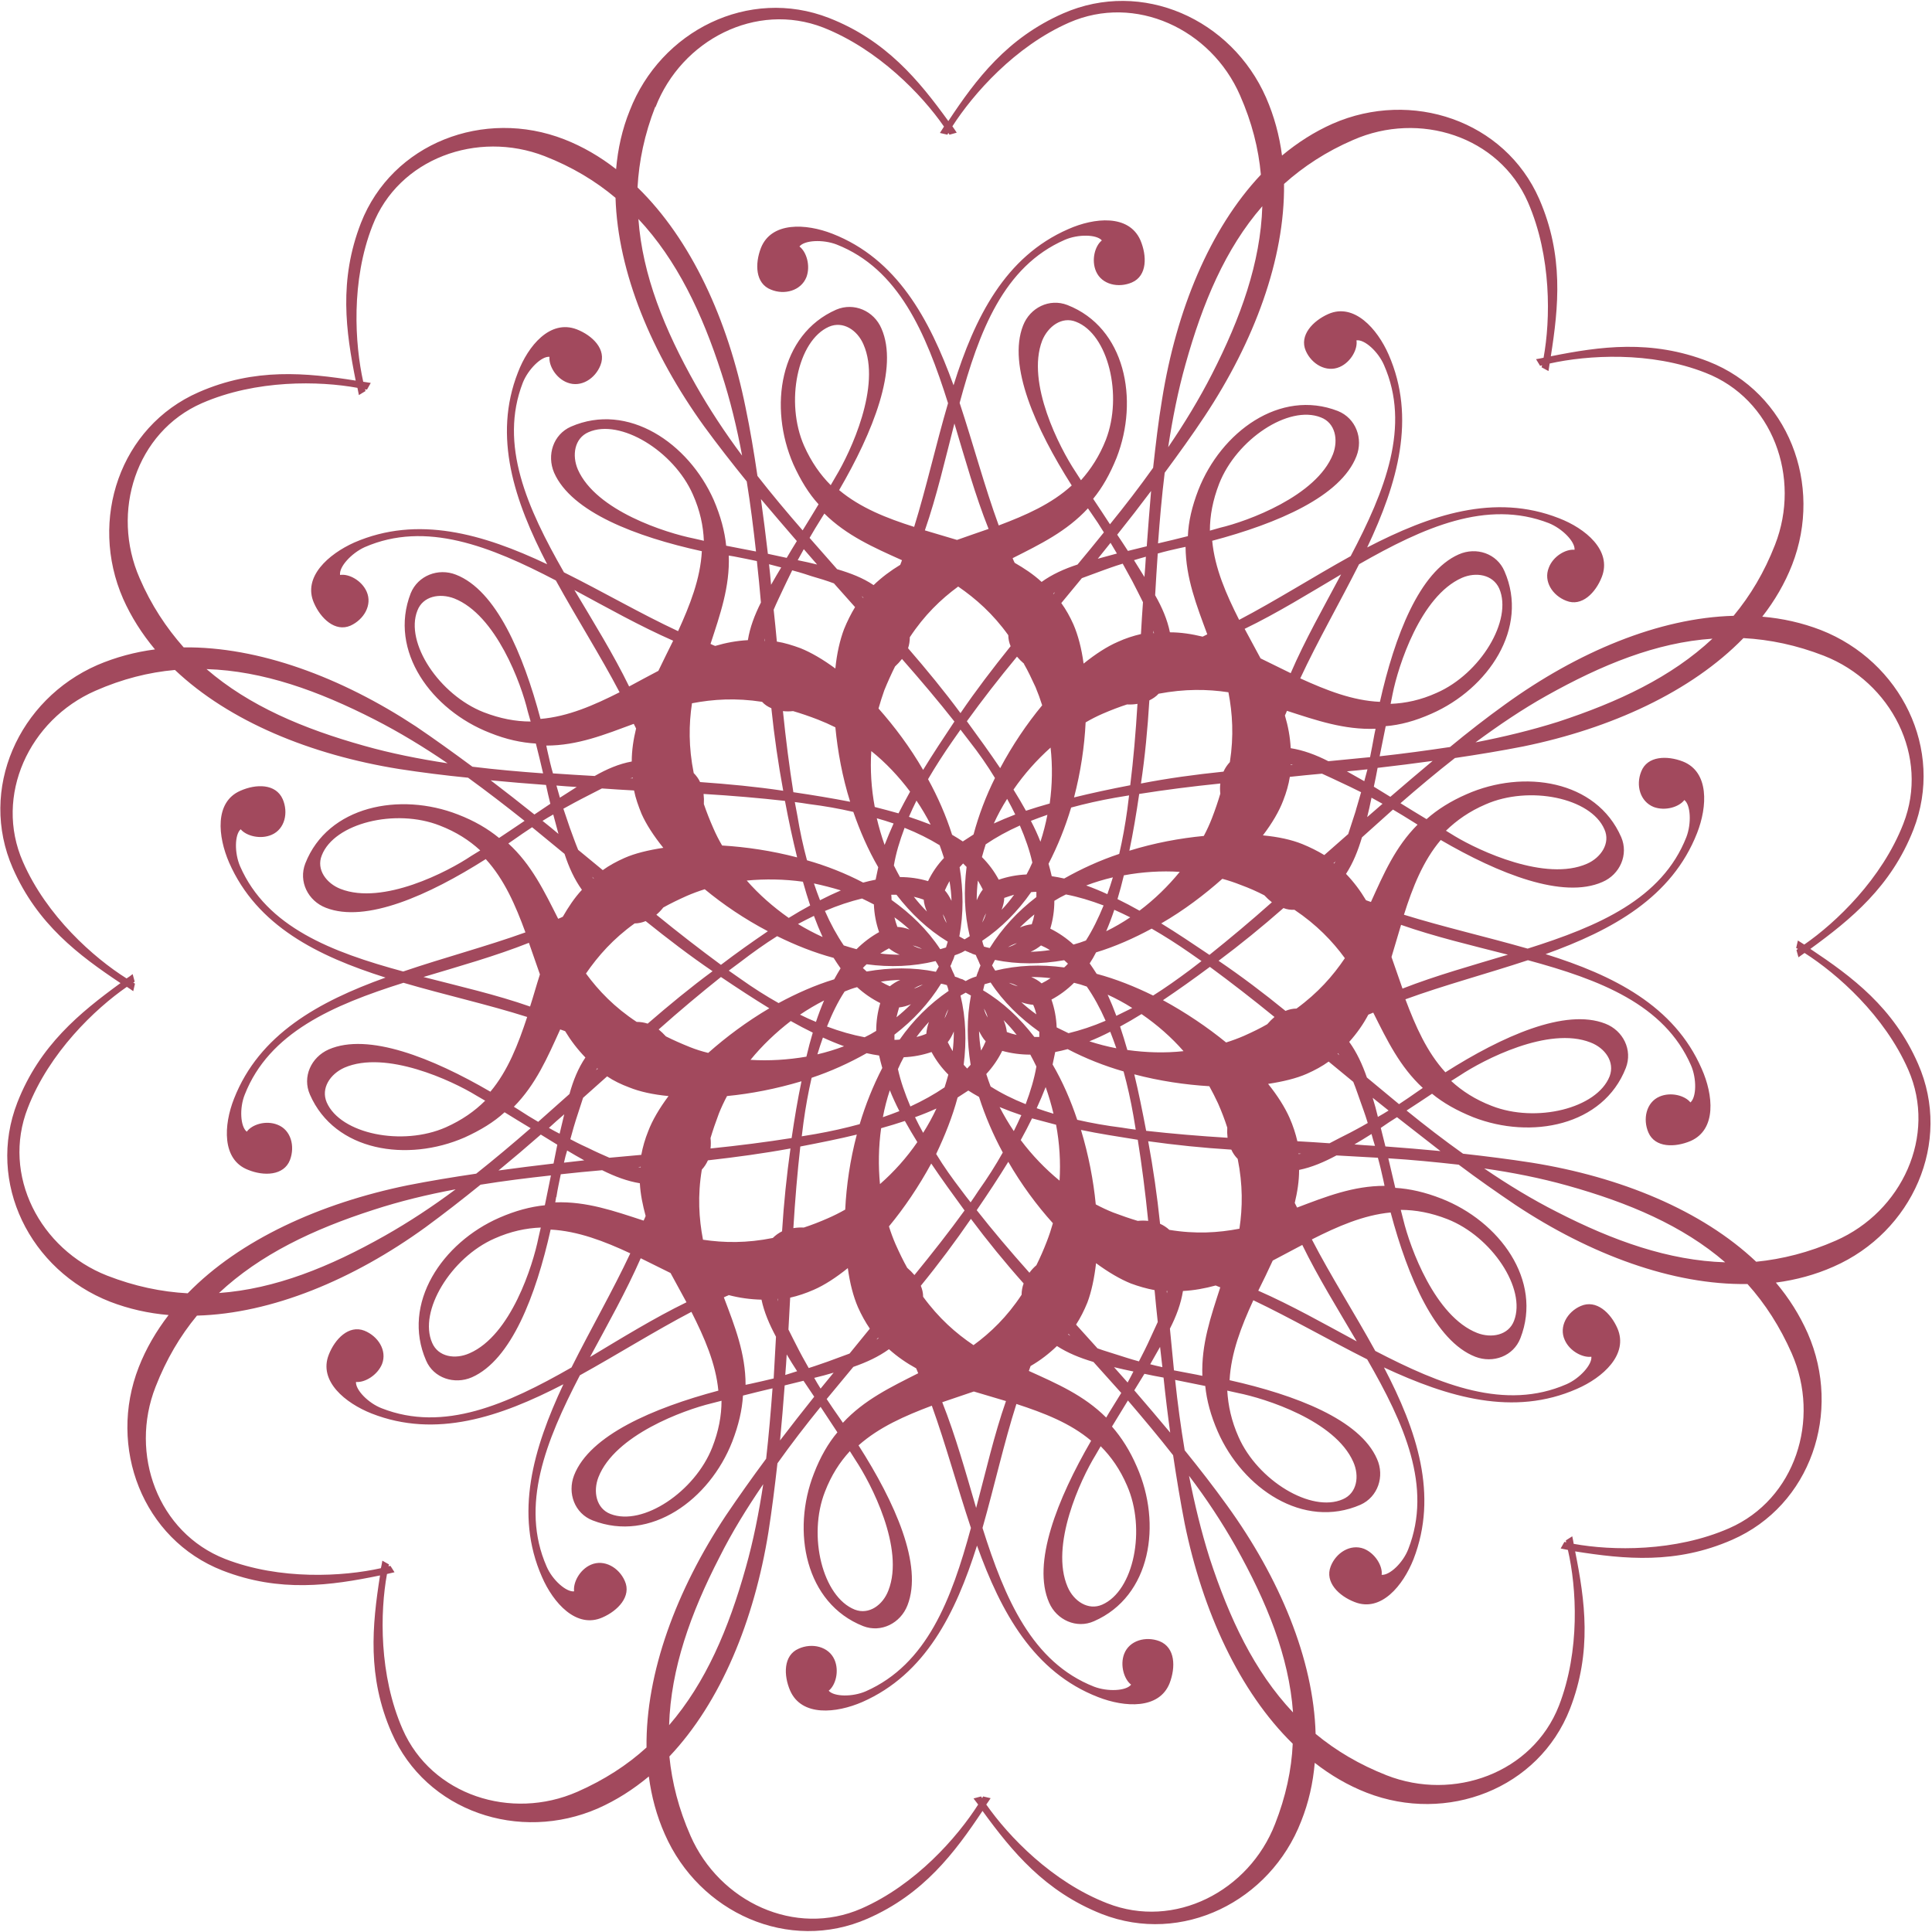 <svg version="1.2" xmlns="http://www.w3.org/2000/svg" viewBox="0 0 667 667" width="667" height="667"><style>.a{fill:#a2495d}</style><path fill-rule="evenodd" class="a" d="m662.2 367.3c-8.5-19.5-22.8-30.1-37.2-39.7 14-10.2 27.9-21.5 35.6-41.2 10.8-27.7-4.4-58.1-32-68.9-6.5-2.5-13.2-4-20.2-4.6 4.3-5.5 7.8-11.5 10.3-17.9 10.8-27.7-1.3-59.4-28.9-70.2-19.8-7.7-37.4-5.2-54.4-1.8 2.7-17.1 4.5-34.8-4-54.3-11.9-27.1-44.1-37.9-71.3-26-6.3 2.8-12.1 6.5-17.5 11-0.9-6.9-2.7-13.6-5.5-20-11.9-27.1-42.8-41-70-29.1-19.4 8.5-30.1 22.7-39.7 37.2-10.2-14.1-21.5-27.9-41.2-35.6-27.7-10.8-58.1 4.4-68.8 32-2.6 6.4-4.1 13.2-4.7 20.2-5.5-4.3-11.5-7.8-17.9-10.3-27.7-10.8-59.4 1.3-70.2 28.9-7.7 19.8-5.2 37.4-1.8 54.4-17.1-2.7-34.8-4.5-54.2 4-27.2 11.9-38 44.1-26.1 71.3 2.8 6.3 6.5 12.1 11 17.5-6.9 0.9-13.6 2.7-19.9 5.4-27.2 11.9-41.1 42.9-29.2 70.1 8.5 19.4 22.8 30.1 37.2 39.7-14 10.2-27.9 21.5-35.6 41.2-10.8 27.7 4.4 58 32 68.8 6.5 2.5 13.2 4 20.2 4.6-4.3 5.6-7.8 11.6-10.3 18-10.8 27.6 1.3 59.4 28.9 70.2 19.8 7.7 37.4 5.2 54.4 1.7-2.7 17.2-4.5 34.9 4 54.3 11.9 27.2 44.1 38 71.3 26.1 6.3-2.8 12.1-6.5 17.5-11 0.9 6.9 2.7 13.6 5.5 19.9 11.9 27.2 42.8 41.1 70 29.2 19.4-8.5 30.1-22.8 39.7-37.2 10.2 14 21.5 27.8 41.2 35.6 27.7 10.8 58.1-4.4 68.8-32 2.6-6.5 4.1-13.2 4.7-20.2 5.5 4.3 11.5 7.8 17.9 10.3 27.7 10.8 59.4-1.3 70.2-28.9 7.7-19.8 5.2-37.4 1.8-54.4 17.1 2.7 34.8 4.5 54.2-4 27.2-11.9 38-44.1 26.1-71.3-2.8-6.3-6.5-12.2-11-17.5 6.9-0.9 13.6-2.7 19.9-5.5 27.2-11.9 41.1-42.9 29.2-70zm-195-319c22.8-10 50.3-1.3 60.3 21.5 8.2 18.8 7.8 40.6 5.4 53.7q-1.3 0.3-2.6 0.5l1.4 2.3q0.4-0.1 0.7-0.2c-0.1 0.2-0.1 0.5-0.2 0.7l2.4 1.3q0.2-1.3 0.4-2.6c13-2.9 34.8-4.3 53.8 3.2 23.2 9 33.1 36.2 24 59.4-3.7 9.5-8.5 17.5-14.3 24.5-25.8 0.7-53.9 12.5-78.9 30.6-6.4 4.6-12.7 9.5-19 14.7-8 1.2-16.1 2.3-24.3 3.2 0.7-3.5 1.4-6.9 2.1-10.4 5-0.4 10.2-1.8 15.8-4.3 19.6-8.6 33.8-29.6 25.2-49.2-2.6-6.1-9.7-8.5-15.8-5.8-13.6 6-22.1 28.2-27.2 50.9-9.4-0.4-18.5-4-27.5-8.1 6-12.9 13.6-26.1 20.3-39.4 22.2-12.7 44.1-22.5 65.5-14.2 4.7 1.9 9.1 6.4 8.9 9.2-3-0.3-7.4 2.2-8.9 6.2-1.9 4.7 1.3 9.6 6 11.4 5.4 2.2 10.2-2.8 12.3-8.2 3.6-9.2-5.7-16.8-14.8-20.3-22.2-8.7-44.4-1.2-66.2 10.1 10.5-22.2 17-44.7 7.4-66.6-3.9-8.9-11.9-17.9-20.8-14-5.4 2.4-10.1 7.4-7.8 12.7 2 4.6 7.1 7.6 11.7 5.6 3.9-1.7 6.3-6.2 5.8-9.2 2.8-0.4 7.5 3.9 9.5 8.5 9.3 21.1 0.4 43.4-11.5 66-13 7.2-25.9 15.4-38.5 22-4.5-8.9-8.4-17.8-9.3-27.3 22.6-6 44.4-15.3 49.8-29.2 2.4-6.1-0.2-13.1-6.4-15.6-20-7.8-40.4 7.3-48.2 27.3-2.2 5.7-3.4 10.9-3.6 15.9q-5.1 1.3-10.3 2.5c0.6-8.2 1.3-16.3 2.3-24.4 4.8-6.5 9.5-13 13.8-19.5 17.1-25.8 27.7-54.3 27.4-80.2 6.7-6 14.6-11.2 23.9-15.2zm166.6 380c-9.3 4.1-18.5 6.4-27.5 7.3-18.8-17.8-46.9-29.3-77.5-34.2-7.7-1.2-15.6-2.2-23.7-3.1-6.6-4.7-13.1-9.7-19.5-14.9 3-1.9 5.9-3.9 8.8-5.8 3.9 3.2 8.5 5.8 14.2 8.1 20 7.8 44.9 3 52.7-17 2.4-6.2-0.9-12.9-7.1-15.3-13.8-5.4-35.5 4.3-55.2 16.8-6.4-7-10.3-15.9-13.8-25.2 13.4-4.9 28.1-8.8 42.3-13.5 24.7 6.7 47.1 15.2 56.3 36.3 2 4.6 1.9 11-0.2 12.8-1.9-2.4-6.8-3.7-10.7-2-4.6 2-5.8 7.8-3.8 12.4 2.3 5.3 9.2 5.2 14.6 2.9 9-4 7.8-15.9 3.8-24.9-9.5-21.8-30.5-32.3-53.9-39.6 23.1-8.3 43.6-19.6 52.3-41.8 3.6-9.2 4.2-21.1-4.9-24.7-5.4-2.1-12.3-2-14.4 3.5-1.9 4.7-0.4 10.3 4.3 12.2 4 1.5 8.8 0 10.6-2.4 2.2 1.7 2.5 8.1 0.7 12.8-8.4 21.4-30.4 30.8-54.8 38.5-14.3-4.1-29.2-7.5-42.7-11.7 3-9.5 6.6-18.6 12.7-25.8 20.1 11.7 42.2 20.5 55.8 14.5 6.1-2.6 9.1-9.5 6.5-15.5-8.6-19.7-33.7-23.5-53.4-14.8-5.5 2.4-10.1 5.3-13.8 8.6q-4.5-2.7-9-5.5c6.2-5.4 12.4-10.6 18.8-15.6 8.1-1.2 16-2.5 23.6-4 30.3-6.2 58-18.9 76-37.4 9.1 0.5 18.3 2.4 27.8 6.1 23.2 9.1 36.5 34.8 27.4 58-7.4 19-23.2 34.1-34.2 41.7q-1.1-0.7-2.2-1.4l-0.6 2.6q0.3 0.1 0.6 0.3-0.3 0.2-0.5 0.4l0.7 2.5q1-0.7 2.1-1.5c11.3 7.2 27.6 21.6 35.8 40.3 10 22.8-2.2 49-25 59zm-156.2-20.8l0.4 1.9c-10.8 0-20.2 3.7-30.2 7.5q-0.4-0.8-0.8-1.6c0.9-3.8 1.5-7.5 1.5-11.4 4.4-0.9 8.6-2.7 12.9-5q7.1 0.4 14.3 0.8c0.7 2.5 1.3 5.1 1.9 7.8zm-56.3 36.9c-3.3 10.2-6.6 19.7-6.2 30.6l-1.9-0.4c-2.7-0.5-5.4-1-7.9-1.5q-0.7-7.2-1.4-14.4c2.2-4.3 3.8-8.6 4.5-13 3.9-0.2 7.6-0.9 11.3-1.9q0.8 0.3 1.7 0.7zm-39.4 45c-7.7-7.7-17-11.7-26.7-16.1q0.3-0.8 0.6-1.7c3.3-1.9 6.3-4.2 9.1-6.9 3.7 2.4 7.9 4.1 12.6 5.5q4.8 5.3 9.6 10.7-2 3.3-4.2 6.8zm58.3 140.3c-9 23.2-34.7 36.5-57.9 27.4-19.1-7.4-34.1-23.1-41.8-34.1q0.8-1.1 1.5-2.2l-2.6-0.6q-0.2 0.3-0.3 0.6-0.2-0.3-0.4-0.6l-2.6 0.7q0.8 1.1 1.6 2.1c-7.2 11.3-21.6 27.7-40.3 35.9-22.9 10-49-2.3-59-25.1-4.1-9.3-6.4-18.4-7.3-27.4 17.8-18.8 29.3-47 34.2-77.5 1.2-7.7 2.2-15.7 3.1-23.7 4.7-6.6 9.7-13.1 14.9-19.5 1.9 2.9 3.9 5.9 5.8 8.8-3.2 3.8-5.9 8.5-8.1 14.2-7.8 19.9-3 44.8 17 52.7 6.2 2.4 12.9-1 15.3-7.2 5.4-13.8-4.3-35.5-16.9-55.2 7.1-6.3 16-10.2 25.3-13.7 4.8 13.3 8.8 28.1 13.5 42.2-6.7 24.7-15.2 47.1-36.3 56.4-4.6 2-11 1.9-12.8-0.2 2.4-1.9 3.7-6.8 2-10.7-2-4.6-7.8-5.9-12.4-3.8-5.3 2.3-5.2 9.2-2.9 14.5 4 9 15.9 7.8 24.9 3.9 21.8-9.6 32.2-30.6 39.6-54 8.3 23.1 19.6 43.7 41.8 52.3 9.2 3.6 21.1 4.3 24.7-4.8 2.1-5.5 2-12.3-3.5-14.5-4.7-1.8-10.4-0.3-12.2 4.4-1.5 3.9 0 8.8 2.4 10.6-1.7 2.2-8.1 2.5-12.8 0.7-21.4-8.4-30.8-30.4-38.5-54.8 4.1-14.4 7.4-29.3 11.7-42.8 9.5 3.1 18.6 6.6 25.8 12.7-11.7 20.2-20.5 42.3-14.5 55.9 2.6 6 9.5 9.1 15.5 6.4 19.7-8.6 23.5-33.6 14.8-53.3-2.4-5.6-5.3-10.1-8.6-13.9q2.7-4.4 5.5-9c5.3 6.2 10.6 12.5 15.6 18.9 1.2 8 2.5 15.9 4 23.6 6.2 30.3 18.9 58 37.3 76-0.4 9-2.4 18.3-6.1 27.7zm-92.9-146c-4.1 11.7-7 24.5-10.3 36.9-3.6-12.3-7.1-24.9-11.7-36.5 3.6-1.2 7.3-2.5 10.9-3.7q5.5 1.6 11.1 3.3zm-30.3-9.6c-9.5 4.8-18.7 9.2-26 17.1l-1.1-1.6q-2.4-3.4-4.5-6.6 4.6-5.6 9.2-11.1c4.6-1.6 8.7-3.5 12.3-6.1 2.9 2.6 6.1 4.8 9.4 6.6q0.4 0.9 0.7 1.7zm-21.7 29.9c5.4 8.1 17.1 30.6 11.4 45.1-1.9 5-6.7 8.5-11.6 6.6-11.1-4.4-16.3-25.4-10.3-40.7 2.2-5.7 5.1-10.2 8.6-14zm-96 114.6c-22.8 10-50.3 1.2-60.3-21.6-8.2-18.7-7.8-40.5-5.4-53.6q1.3-0.3 2.6-0.6l-1.4-2.2q-0.3 0.1-0.7 0.1c0.1-0.2 0.1-0.4 0.2-0.6l-2.3-1.3q-0.2 1.3-0.5 2.6c-13 2.9-34.8 4.2-53.8-3.2-23.2-9.1-33.1-36.2-24-59.4 3.7-9.5 8.5-17.6 14.3-24.6 25.8-0.7 53.9-12.4 78.9-30.5 6.4-4.7 12.7-9.6 19-14.7 8-1.3 16.1-2.3 24.3-3.2-0.7 3.4-1.4 6.9-2.1 10.3-5 0.5-10.2 1.9-15.7 4.3-19.7 8.6-33.9 29.6-25.3 49.3 2.6 6.1 9.8 8.4 15.8 5.8 13.6-6 22.1-28.2 27.2-51 9.4 0.5 18.5 4 27.5 8.2-6 12.8-13.6 26-20.3 39.4-22.2 12.7-44.1 22.5-65.5 14.1-4.7-1.8-9.1-6.4-8.9-9.1 3 0.3 7.4-2.3 9-6.2 1.8-4.7-1.4-9.6-6.1-11.5-5.4-2.1-10.2 2.9-12.3 8.3-3.6 9.1 5.7 16.7 14.8 20.3 22.2 8.7 44.4 1.2 66.2-10.1-10.4 22.2-17 44.7-7.4 66.5 3.9 9 11.9 18 20.9 14 5.3-2.3 10.1-7.3 7.7-12.6-2-4.6-7.1-7.6-11.7-5.6-3.9 1.7-6.2 6.2-5.8 9.2-2.7 0.3-7.5-3.9-9.5-8.6-9.2-21-0.3-43.3 11.5-66 13-7.2 25.9-15.3 38.5-21.9 4.5 8.9 8.4 17.8 9.3 27.2-22.5 6-44.4 15.4-49.8 29.2-2.4 6.2 0.2 13.2 6.4 15.6 20 7.8 40.4-7.2 48.2-27.2 2.2-5.7 3.4-10.9 3.7-15.9q5.1-1.3 10.2-2.5c-0.6 8.2-1.3 16.3-2.2 24.3-4.9 6.6-9.5 13.1-13.9 19.6-17.1 25.8-27.7 54.3-27.4 80.1-6.7 6.1-14.6 11.2-23.9 15.3zm-7.2-205.4c0.4-2.7 1-5.3 1.5-7.8q7.2-0.8 14.3-1.4c4.4 2.2 8.7 3.8 13 4.5 0.2 3.8 1 7.6 2 11.3q-0.3 0.8-0.7 1.6c-10.1-3.3-19.7-6.7-30.5-6.3l0.3-1.8zm-3.1-153.9l-0.4-1.9c10.8 0 20.2-3.8 30.2-7.5q0.4 0.8 0.8 1.6c-0.9 3.7-1.5 7.5-1.5 11.4-4.4 0.8-8.6 2.6-12.8 5q-7.2-0.4-14.4-0.9c-0.7-2.4-1.3-5-1.9-7.7zm56.3-37c3.3-10.1 6.7-19.7 6.3-30.5l1.8 0.3c2.8 0.5 5.4 1.1 7.9 1.6q0.8 7.2 1.4 14.3c-2.2 4.4-3.8 8.6-4.5 13-3.8 0.2-7.6 0.9-11.3 2q-0.8-0.3-1.6-0.7zm39.3-45c7.7 7.6 17 11.7 26.8 16.1q-0.3 0.8-0.6 1.6c-3.3 2-6.4 4.3-9.2 7-3.7-2.5-7.9-4.1-12.6-5.5q-4.8-5.4-9.5-10.8 1.9-3.3 4.1-6.8zm-58.3-140.3c9-23.2 34.7-36.5 57.9-27.5 19 7.5 34.1 23.2 41.7 34.2q-0.7 1.1-1.4 2.2l2.6 0.6q0.1-0.3 0.3-0.6 0.2 0.3 0.4 0.6l2.5-0.7q-0.7-1.1-1.5-2.2c7.2-11.2 21.6-27.6 40.3-35.8 22.8-10 49 2.2 59 25.1 4.1 9.3 6.4 18.4 7.2 27.4-17.7 18.8-29.2 46.9-34.1 77.5-1.3 7.7-2.2 15.6-3.1 23.7-4.7 6.6-9.7 13.1-14.9 19.5-1.9-3-3.9-5.9-5.8-8.8 3.2-3.9 5.8-8.5 8.1-14.2 7.8-20 3-44.9-17-52.7-6.2-2.4-12.9 0.9-15.3 7.1-5.4 13.8 4.3 35.5 16.8 55.2-7 6.4-15.9 10.3-25.2 13.8-4.9-13.4-8.8-28.1-13.5-42.3 6.7-24.7 15.2-47.1 36.3-56.3 4.6-2 11-1.9 12.8 0.2-2.4 1.9-3.7 6.8-2 10.7 2 4.6 7.8 5.8 12.4 3.8 5.3-2.3 5.2-9.2 2.9-14.6-4-9-15.9-7.8-24.9-3.8-21.8 9.5-32.3 30.5-39.6 53.9-8.4-23.1-19.6-43.6-41.8-52.3-9.2-3.6-21.1-4.2-24.7 4.9-2.1 5.4-2 12.3 3.5 14.4 4.6 1.9 10.3 0.4 12.2-4.3 1.5-4 0-8.8-2.4-10.6 1.7-2.2 8.1-2.5 12.8-0.7 21.4 8.4 30.8 30.4 38.5 54.8-4.2 14.3-7.5 29.2-11.7 42.7-9.5-3-18.6-6.6-25.9-12.7 11.7-20.1 20.6-42.2 14.6-55.8-2.6-6.1-9.5-9.1-15.6-6.5-19.6 8.6-23.4 33.7-14.8 53.4 2.5 5.5 5.3 10.1 8.7 13.8q-2.7 4.5-5.5 9c-5.4-6.2-10.6-12.4-15.6-18.8-1.2-8.1-2.5-16-4.1-23.6-6.1-30.3-18.8-58-37.3-76 0.5-9.1 2.4-18.3 6.1-27.8zm93 146.1c4.1-11.8 7-24.5 10.2-36.9 3.7 12.3 7.2 24.9 11.8 36.4-3.7 1.3-7.3 2.5-10.9 3.8q-5.6-1.7-11.1-3.3zm30.3 9.6c9.5-4.8 18.6-9.2 26-17.2l1.1 1.6q2.4 3.4 4.4 6.7-4.5 5.6-9.1 11.1c-4.6 1.5-8.8 3.4-12.4 6-2.8-2.6-6-4.7-9.3-6.6q-0.4-0.8-0.7-1.6zm21.6-30c-5.3-8-17-30.5-11.4-45.1 2-4.9 6.8-8.5 11.7-6.5 11.1 4.3 16.2 25.4 10.3 40.7-2.2 5.6-5.2 10.2-8.6 14zm58.5 54.4c11.2-5.4 22.3-12.3 33.3-18.8-6 11.3-12.5 22.7-17.4 34.1-3.5-1.7-6.9-3.4-10.4-5.1-1.8-3.4-3.7-6.8-5.5-10.2zm44.8 36.4c-0.5 2.8-1 5.4-1.5 7.9q-7.2 0.7-14.4 1.4c-4.3-2.2-8.6-3.8-13-4.5-0.2-3.9-0.9-7.6-2-11.3q0.4-0.8 0.7-1.6c10.2 3.3 19.7 6.6 30.6 6.2zm-9 34.4q-4.2 3.7-8.3 7.3c-2.3-1.4-4.9-2.7-7.6-3.8-3.7-1.5-8.3-2.5-13.6-3 3.2-4.2 5.6-8.3 7-12 1.1-2.8 1.9-5.6 2.3-8.2q5.5-0.6 11.1-1.1c2.3 1 4.7 2.2 7.3 3.4 0.9 0.4 3.2 1.5 6.2 3-0.9 3.3-1.7 5.7-1.9 6.6-0.9 2.8-1.7 5.3-2.5 7.7zm4.5 93.3c0.3 0.9 1.2 3.2 2.2 6.5-2.9 1.7-5.1 2.8-6 3.3-2.6 1.3-4.9 2.5-7.2 3.7q-5.6-0.4-11.1-0.7c-0.6-2.6-1.5-5.4-2.7-8.1-1.6-3.6-4.1-7.6-7.4-11.7 5.2-0.8 9.8-1.9 13.4-3.5 2.7-1.2 5.3-2.6 7.5-4.2q4.2 3.5 8.5 7c1 2.4 1.8 5 2.8 7.7zm-76.8 88.8c-3.3-0.9-5.6-1.7-6.6-2-2.7-0.9-5.3-1.6-7.7-2.5q-3.7-4.1-7.4-8.2c1.5-2.3 2.8-4.9 3.9-7.6 1.4-3.7 2.4-8.4 3-13.6 4.2 3.1 8.3 5.5 12 7 2.7 1 5.5 1.8 8.2 2.3q0.5 5.5 1.1 11c-1.1 2.4-2.2 4.8-3.4 7.4-0.4 0.9-1.5 3.1-3.1 6.2zm-117.3-3.7c-1.3-2.6-2.6-5-3.7-7.3q0.3-5.5 0.6-11 4-0.9 8.1-2.7c3.7-1.6 7.7-4.2 11.8-7.5 0.7 5.2 1.9 9.8 3.5 13.5 1.2 2.7 2.6 5.2 4.1 7.4q-3.5 4.3-7 8.6c-2.4 0.9-4.9 1.8-7.6 2.8-1 0.3-3.3 1.2-6.5 2.2-1.7-3-2.9-5.2-3.3-6zm-55.6-63.4q0.5 0 0.9-0.1 0 0.1 0 0.2-0.4 0-0.9-0.1zm-17.3-6.6c-0.9-0.4-3.1-1.4-6.1-3 0.9-3.3 1.6-5.7 1.9-6.6 0.9-2.7 1.7-5.3 2.5-7.7q4.2-3.7 8.3-7.4c2.2 1.5 4.9 2.8 7.6 3.8 3.7 1.5 8.3 2.5 13.6 3-3.2 4.3-5.6 8.4-7 12.1-1.1 2.7-1.9 5.5-2.4 8.2q-5.4 0.5-11 1c-2.3-1-4.8-2.1-7.4-3.4zm-6.3-110.6c-0.3-0.9-1.1-3.2-2.2-6.5 3-1.7 5.2-2.8 6.1-3.3 2.5-1.3 4.9-2.5 7.2-3.7q5.6 0.4 11.1 0.7c0.5 2.6 1.5 5.4 2.6 8.1 1.6 3.6 4.2 7.6 7.5 11.7-5.2 0.8-9.8 1.9-13.4 3.5-2.7 1.2-5.3 2.6-7.5 4.2q-4.2-3.5-8.5-7c-1-2.4-1.9-5-2.9-7.7zm76.8-88.8c3.4 0.9 5.7 1.7 6.6 2 2.8 0.8 5.4 1.6 7.8 2.5q3.7 4.1 7.3 8.2c-1.4 2.3-2.7 4.9-3.8 7.6-1.4 3.7-2.5 8.4-3 13.6-4.2-3.1-8.3-5.5-12-7-2.7-1-5.6-1.9-8.2-2.3q-0.5-5.5-1.1-11c1-2.4 2.2-4.8 3.4-7.4 0.4-0.9 1.5-3.1 3-6.2zm117.4 3.7c1.3 2.6 2.6 5 3.7 7.3q-0.4 5.5-0.7 11c-2.6 0.6-5.4 1.5-8 2.7-3.7 1.6-7.7 4.2-11.8 7.5-0.7-5.2-1.9-9.8-3.5-13.5-1.2-2.7-2.6-5.2-4.2-7.4q3.5-4.3 7.1-8.6c2.4-0.9 4.9-1.8 7.6-2.8 0.9-0.3 3.2-1.2 6.5-2.2 1.7 3 2.8 5.2 3.3 6zm55.5 63.4q-0.4 0-0.8 0.1 0-0.1 0-0.2 0.4 0 0.8 0.1zm-22.6 128.8c-9.8-0.6-19.2-1.4-28.1-2.4-1.3-6.8-2.6-13.3-4.1-19.5 8.7 2.3 17.6 3.6 25.9 4.1q1.6 2.9 3 5.9 1.9 4.3 3.2 8.4-0.1 1.8 0.1 3.5zm-68.4 46.6c-6.6-7.4-12.7-14.6-18.2-21.6 3.9-5.7 7.6-11.3 10.9-16.7 4.5 7.8 9.8 15 15.4 21.2q-0.9 3.2-2.1 6.3-1.7 4.4-3.6 8.2-1.4 1.2-2.4 2.6zm-42.2-1.7c-1.4-2.5-2.7-5.2-4-8.1q-1.3-3-2.3-6.2c5.3-6.4 10.3-13.8 14.6-21.7 3.5 5.2 7.4 10.6 11.5 16.2-5.2 7.2-11.1 14.7-17.3 22.3q-1.1-1.3-2.5-2.5zm-70.3-163.6c9.9 0.6 19.3 1.4 28.1 2.4q1.9 10.2 4.2 19.5c-8.8-2.3-17.6-3.6-25.9-4.1q-1.7-2.9-3-5.9-1.9-4.3-3.3-8.4 0.1-1.8-0.1-3.5zm68.5-46.6c6.5 7.4 12.6 14.6 18.1 21.6-3.8 5.7-7.5 11.3-10.8 16.7-4.5-7.8-9.9-15-15.4-21.2q0.9-3.2 2-6.3 1.8-4.4 3.7-8.2 1.3-1.2 2.4-2.6zm42.1 1.7c1.4 2.4 2.7 5.2 4 8q1.3 3.1 2.3 6.3c-5.3 6.4-10.3 13.8-14.5 21.7-3.5-5.2-7.4-10.6-11.5-16.2 5.2-7.2 11-14.7 17.3-22.3q1.1 1.3 2.5 2.5zm84 124.4c-2.4 1.4-5.1 2.7-8 4q-3 1.3-6.2 2.3c-6.5-5.3-13.9-10.3-21.8-14.6 5.2-3.5 10.7-7.4 16.2-11.5 7.2 5.3 14.7 11.1 22.3 17.3q-1.3 1.1-2.5 2.5zm-46.2 31.6q0.4 2.3 0.8 4.8-2.4-0.3-4.8-0.7-8-1-15.4-2.7c-2.2-6.6-5-13.1-8.5-19.1q0.5-2.2 0.9-4.3 2.1-0.4 4.3-1c6.1 3.2 12.7 5.8 19.3 7.7q2 7.3 3.4 15.3zm-25.5 22.4c-5-4.1-9.5-8.8-13.4-14q2.1-3.8 3.9-7.5 4 1.1 8.3 2.2c1.2 6.4 1.6 12.9 1.2 19.3zm-62 1.2c-0.6-6.3-0.5-12.9 0.4-19.3q4.3-1.2 8.2-2.5 2 3.6 4.3 7.3c-3.7 5.4-8.1 10.3-12.9 14.5zm-23.6-36.7c6.6-2.2 13-5.1 19-8.5q2.2 0.5 4.3 0.8 0.5 2.2 1.1 4.3c-3.2 6.2-5.8 12.7-7.8 19.4q-7.3 2-15.2 3.4-2.4 0.4-4.8 0.8 0.3-2.4 0.6-4.8 1.1-8 2.8-15.4zm-42-10.6c-3-1.2-5.7-2.4-8.3-3.7q-1.2-1.3-2.5-2.4c7.3-6.5 14.6-12.6 21.5-18.1 5.8 3.9 11.3 7.5 16.7 10.8-7.8 4.6-14.9 9.9-21.1 15.4q-3.3-0.8-6.3-2zm-9.2-48.2c2.5-1.4 5.2-2.7 8.1-4q3-1.3 6.2-2.3c6.4 5.3 13.8 10.3 21.8 14.5-5.3 3.6-10.7 7.4-16.2 11.6-7.2-5.3-14.7-11.1-22.3-17.3q1.3-1.1 2.4-2.5zm46.3-31.6q-0.4-2.3-0.9-4.8 2.5 0.3 4.9 0.7 8 1 15.3 2.7c2.3 6.6 5.1 13.1 8.6 19.1q-0.5 2.2-0.9 4.3-2.1 0.4-4.3 1c-6.1-3.2-12.7-5.8-19.4-7.7q-2-7.4-3.3-15.3zm25.5-22.4c5 4 9.5 8.8 13.4 14q-2.1 3.8-4 7.5-3.9-1.1-8.2-2.2c-1.2-6.4-1.6-12.9-1.2-19.3zm61.9-1.2c0.7 6.3 0.6 12.9-0.3 19.3q-4.3 1.2-8.2 2.5-2-3.6-4.3-7.3c3.7-5.4 8.1-10.3 12.8-14.5zm23.7 36.7c-6.6 2.2-13 5.1-19 8.5q-2.2-0.5-4.3-0.8-0.5-2.2-1.1-4.3c3.2-6.2 5.8-12.7 7.8-19.4q7.3-2 15.2-3.4 2.4-0.4 4.8-0.8-0.3 2.4-0.6 4.8-1.1 8-2.8 15.4zm-19 39.2c-8-1.1-16.1-0.8-23.8 1.1q-0.6-0.9-1.1-1.8 0.5-1 1-1.9c7.8 1.6 15.9 1.5 23.9 0.1q0.7 0.6 1.3 1.2-0.6 0.7-1.3 1.3zm-10.3 24c-5-6.5-10.8-12-17.7-16.1q0.3-1.1 0.5-2.1 1.1-0.3 2.1-0.6c4.4 6.7 10.2 12.3 16.8 17q0 0.9 0 1.8-0.8 0-1.7 0zm-48.3 1q0-0.9 0-1.8c6.4-4.9 11.9-10.8 16.1-17.6q1 0.2 2 0.5 0.4 1 0.6 2c-6.6 4.5-12.3 10.2-16.9 16.8q-0.9 0.1-1.8 0.1zm-10.9-24.8q0.6-0.7 1.3-1.3c8 1.1 16.1 0.8 23.8-1.1q0.6 0.9 1.1 1.9-0.5 0.9-1 1.8c-7.8-1.6-15.9-1.5-23.9-0.1q-0.7-0.6-1.3-1.2zm11.6-25.3c5 6.5 10.8 12 17.7 16.2q-0.3 1-0.6 2-1 0.3-2 0.6c-4.4-6.7-10.2-12.3-16.8-17q0-0.9-0.1-1.8 0.9 0 1.8 0zm48.3-1q0 0.9 0 1.8c-6.4 4.9-11.9 10.8-16.1 17.6q-1-0.2-2-0.5-0.4-1-0.6-2c6.6-4.4 12.3-10.2 16.9-16.8q0.9-0.1 1.8-0.1zm-9.5 31.4q1.7 0.4 3.1 1.2-1.6-0.4-3.1-1.2zm-13.8-1.2q-0.5 0.3-1.1 0.6-0.6-0.3-1.1-0.6-0.4-0.1-0.7-0.2-0.4-0.2-0.7-0.3c-0.4-0.2-0.8-0.3-1.2-0.4q-0.2-0.6-0.5-1.2-0.1-0.2-0.2-0.4-0.2-0.5-0.4-0.9-0.2-0.6-0.5-1.2 0.3-0.5 0.5-1.1 0.1-0.4 0.3-0.7 0.1-0.3 0.3-0.7 0.2-0.6 0.4-1.2 0.6-0.2 1.1-0.4 0.3-0.1 0.5-0.2 0.4-0.2 0.9-0.4 0.6-0.3 1.1-0.6 0.6 0.3 1.2 0.5 0.3 0.2 0.7 0.3 0.3 0.1 0.6 0.3c0.4 0.1 0.8 0.3 1.2 0.4q0.2 0.6 0.5 1.2 0.1 0.2 0.2 0.4 0.2 0.5 0.4 0.9 0.2 0.6 0.5 1.1-0.2 0.6-0.5 1.2-0.1 0.3-0.2 0.7-0.2 0.3-0.3 0.7c-0.2 0.4-0.3 0.8-0.4 1.2q-0.6 0.2-1.2 0.4-0.2 0.1-0.5 0.2-0.4 0.2-0.9 0.4zm-15.9 1.8c-1 0.6-2.1 1.1-3.1 1.4q1.4-0.9 3.1-1.4zm-0.3-12.3q-1.7-0.4-3.2-1.2 1.7 0.4 3.2 1.2zm29.7-0.6c1-0.6 2.1-1.1 3.1-1.4q-1.4 0.9-3.1 1.4zm11.4-0.6q1.6 0.7 3.1 1.6-3.3 0.5-6.7 0.6c1.4-0.6 2.6-1.4 3.6-2.2zm-3.2-7.3q-2 0.2-4.1 1.1 2.4-2.4 5-4.5-0.3 1.7-0.9 3.4zm-46.4 0.9q-0.6-1.6-1-3.3 2.7 1.9 5.2 4.2-2.1-0.8-4.2-0.9zm-2.9 7.4q1.6 1.3 3.7 2.2-3.4 0-6.7-0.4 1.5-1 3-1.8zm3.9 10.9c-1.4 0.6-2.6 1.4-3.6 2.2q-1.6-0.7-3.1-1.6 3.3-0.5 6.7-0.6zm-0.4 9.5q2-0.2 4.1-1.1-2.4 2.4-5 4.5 0.4-1.7 0.9-3.4zm46.3-0.9q0.7 1.6 1.1 3.3-2.7-1.9-5.2-4.2c1.4 0.5 2.8 0.8 4.1 0.9zm2.9-7.4c-1-0.9-2.2-1.6-3.6-2.2q3.4 0 6.7 0.4-1.5 1-3.1 1.8zm11-13.4q-3.6-3.3-8-5.5 1.4-4.7 1.4-9.6 1.9-1.2 4-2.2c4.2 0.8 8.5 2.1 13 3.8-1.8 4.4-3.8 8.5-6.1 12.1q-2.1 0.8-4.3 1.4zm-30.2-10.8q-0.4 1.7-1.3 3.2 0.5-1.7 1.3-3.2zm5.4-1.2c0.5-1.4 0.9-2.8 0.9-4.1q1.7-0.6 3.4-1.1-2 2.8-4.3 5.2zm-8.6-3.3q0-3.4 0.4-6.8 0.9 1.5 1.7 3.1c-0.8 1-1.5 2.3-2.1 3.7zm-8.7 0.2c-0.7-1.4-1.4-2.6-2.3-3.6q0.7-1.6 1.6-3.2 0.6 3.4 0.7 6.8zm-9.6-0.4c0.1 1.3 0.5 2.7 1.1 4.1q-2.4-2.4-4.5-5.1 1.8 0.4 3.4 1zm7.9 8.1q-0.9-1.5-1.3-3.1 0.9 1.5 1.3 3.1zm-25.1-6.4q0.2 4.9 1.8 9.5-4.3 2.4-7.8 5.9-2.2-0.6-4.4-1.3-3.6-5.3-6.5-11.9c4.4-1.9 8.7-3.3 12.8-4.3q2.1 1 4.2 2.1zm-17.7 11.2q-4.4-2-8.5-4.5 2.8-1.5 5.5-2.8 1.4 3.8 3 7.3zm3.8 7.2q1.2 1.9 2.4 3.6-1.1 1.8-2.2 3.8c-6.6 2-13.1 4.9-19.2 8.2q-6.6-3.7-13.2-8.4-2-1.4-4-2.8 2-1.5 3.9-2.9c4.3-3.3 8.5-6.3 12.8-9 6.3 3.1 12.8 5.7 19.5 7.5zm-3.3 14.7q-1.5 3.5-2.8 7.4-2.7-1.1-5.5-2.5 4-2.7 8.3-4.9zm7.1-3.1q2.1-0.9 4.3-1.5 3.6 3.3 8 5.5-1.4 4.7-1.4 9.6-1.9 1.2-4 2.2c-4.2-0.8-8.5-2-13-3.7 1.8-4.5 3.8-8.6 6.1-12.1zm34.5 9.3q0.4-1.6 1.3-3.2-0.5 1.7-1.3 3.2zm-5.4 1.2c-0.5 1.4-0.8 2.8-0.9 4.1q-1.6 0.7-3.4 1.1 2-2.7 4.3-5.2zm8.6 3.3q0 3.4-0.4 6.8-0.9-1.5-1.7-3.1 1.2-1.5 2.1-3.7zm8.7-0.1c0.7 1.3 1.4 2.6 2.3 3.5q-0.7 1.7-1.6 3.2-0.6-3.4-0.7-6.7zm9.6 0.3q-0.2-1.9-1.1-4.1 2.4 2.4 4.5 5.1-1.8-0.4-3.4-1zm-7.9-8.1q0.9 1.5 1.3 3.1-0.9-1.4-1.3-3.1zm25.1 6.5q-0.2-5-1.8-9.6 4.3-2.3 7.8-5.8 2.2 0.5 4.4 1.3 3.6 5.2 6.5 11.8c-4.4 1.9-8.7 3.3-12.8 4.3q-2.1-1-4.1-2zm17.6-11.3q4.4 2 8.5 4.6-2.8 1.4-5.5 2.7-1.4-3.8-3-7.3zm-3.8-7.2q-1.2-1.9-2.4-3.6 1.2-1.8 2.2-3.8c6.6-2 13.1-4.9 19.2-8.2q6.6 3.8 13.2 8.4 2 1.4 4 2.8-2 1.5-3.9 3c-4.3 3.2-8.5 6.2-12.8 8.9-6.3-3.1-12.8-5.7-19.5-7.5zm3.3-14.7q1.5-3.5 2.8-7.4 2.7 1.2 5.5 2.6-4 2.7-8.3 4.8zm3.9-11.1q1.2-4 2.2-8.2c6.4-1.2 13-1.6 19.3-1.2-4 4.9-8.7 9.5-13.9 13.4q-3.9-2.2-7.6-4zm-3.5-1.7q-3.7-1.7-7.3-3 4.5-1.7 9.2-2.8-0.9 3-1.9 5.8zm-23.1-18.1q-1.4-3.6-3.3-7.2 2.8-1.1 5.7-2.1-0.9 4.7-2.4 9.3zm-8.7-9.4q-3.9 1.5-7.4 3.1 2-4.4 4.6-8.5 1.5 2.7 2.8 5.4zm1.6 3.8c1.9 4.4 3.4 8.7 4.3 12.8q-0.9 2.1-2 4.1-4.9 0.2-9.6 1.8-2.3-4.3-5.8-7.8 0.6-2.2 1.3-4.4 5.3-3.6 11.8-6.5zm-18.4 14.3c-1 8.1-0.8 16.1 1.1 23.9q-0.9 0.6-1.8 1.1-0.9-0.5-1.8-1c1.5-7.9 1.4-15.9 0.1-23.9q0.6-0.7 1.2-1.3 0.6 0.6 1.2 1.2zm-7.8-3.1q-3.4 3.6-5.5 8-4.7-1.4-9.7-1.4-1.1-2-2.1-4c0.7-4.2 2-8.5 3.7-13 4.5 1.8 8.5 3.8 12.1 6q0.8 2.2 1.5 4.4zm-12.1-14.2q1.2-2.8 2.6-5.6 2.7 4 4.9 8.3-3.6-1.4-7.5-2.7zm-5.3 2.3q-1.7 3.8-3.1 7.4-1.6-4.5-2.7-9.2 2.9 0.8 5.8 1.8zm-18.2 23.1q-3.5 1.5-7.2 3.4-1.1-2.8-2.1-5.8 4.7 1 9.3 2.4zm-10.6 5.2q-3.7 2-7.4 4.3c-5.4-3.8-10.3-8.1-14.5-12.9 6.4-0.6 12.9-0.5 19.4 0.4q1.2 4.3 2.5 8.2zm-6.7 39.9q3.9 2.2 7.6 4-1.2 4-2.2 8.3c-6.4 1.1-13 1.5-19.3 1.1 4-4.9 8.7-9.4 13.9-13.4zm11.1 5.7q3.7 1.7 7.3 3-4.5 1.7-9.2 2.8 0.9-3 1.9-5.8zm23.1 18.2q1.4 3.5 3.3 7.2-2.8 1.1-5.7 2.1 0.9-4.8 2.4-9.3zm8.7 9.3q3.9-1.4 7.4-3-2 4.3-4.6 8.4-1.5-2.7-2.8-5.4zm-1.6-3.7c-1.9-4.5-3.4-8.8-4.3-12.9q0.9-2.1 2-4.1 4.9-0.2 9.6-1.8 2.3 4.3 5.8 7.8-0.6 2.2-1.3 4.4-5.3 3.6-11.8 6.6zm18.4-14.4c1-8 0.8-16.1-1.1-23.9q0.9-0.5 1.8-1 0.9 0.5 1.8 1c-1.5 7.8-1.4 15.9-0.1 23.9q-0.6 0.6-1.2 1.3-0.6-0.7-1.2-1.3zm7.8 3.2q3.4-3.7 5.5-8 4.7 1.3 9.7 1.3 1.1 2 2.1 4.1c-0.7 4.1-2 8.5-3.7 13-4.5-1.8-8.5-3.8-12.1-6.1q-0.8-2.1-1.5-4.3zm12.1 14.2q-1.2 2.7-2.6 5.5-2.7-4-4.9-8.3 3.6 1.5 7.5 2.8zm5.3-2.4q1.7-3.7 3.1-7.3 1.6 4.5 2.7 9.2-3-0.9-5.8-1.9zm18.2-23.1q3.5-1.4 7.2-3.3 1.1 2.8 2.1 5.7-4.7-0.9-9.3-2.4zm10.6-5.1q3.7-2 7.4-4.3c5.4 3.7 10.3 8 14.5 12.8-6.4 0.7-12.9 0.5-19.4-0.4q-1.2-4.2-2.5-8.1zm30.9-24.7c-5.8-3.9-11.3-7.6-16.7-10.9 7.8-4.5 14.9-9.9 21.1-15.4q3.3 0.9 6.3 2.1c3 1.1 5.7 2.3 8.2 3.6q1.2 1.3 2.6 2.4c-7.3 6.5-14.6 12.6-21.6 18.2zm3.7-55.7q-1.2 4.1-2.9 8.5-1.2 3.1-2.8 6.1c-8.3 0.8-17 2.4-25.7 5.1 1.3-6.2 2.4-12.8 3.4-19.6 8.8-1.4 18.2-2.6 28-3.6q-0.2 1.7 0 3.5zm-31.1-2.9c-6.8 1.3-13.3 2.7-19.4 4.2 2.3-8.8 3.6-17.6 4-25.9q2.9-1.7 5.9-3 4.4-1.9 8.4-3.2 1.8 0.1 3.6-0.2c-0.6 9.9-1.4 19.3-2.5 28.1zm-55.6-15.3c3.3 4.2 6.3 8.5 8.9 12.8-3.1 6.2-5.6 12.8-7.4 19.5q-1.9 1.2-3.7 2.4-1.8-1.2-3.7-2.3c-2.1-6.6-4.9-13-8.3-19.2q3.8-6.5 8.4-13.1 1.4-2 2.8-4 1.5 1.9 3 3.9zm-60.8-10.3q4.1 1.2 8.5 2.9 3.1 1.2 6.1 2.7c0.8 8.3 2.4 17.1 5.1 25.7-6.2-1.2-12.8-2.3-19.6-3.3-1.4-8.8-2.6-18.2-3.6-28q1.7 0.2 3.5 0zm-54.7 73.3c1.3 0 2.6-0.3 3.8-0.8 7.6 6.1 15.3 12 23.1 17.3-7.6 5.6-15 11.7-22.4 18.1q-1.8-0.6-3.8-0.6c-7.6-5-13.1-10.7-17.5-16.7 4.2-6.1 9.4-12 16.8-17.3zm26.2 74.1q1.2-4 2.9-8.5 1.2-3 2.8-6c8.3-0.8 17-2.5 25.7-5.1-1.3 6.2-2.4 12.8-3.4 19.6-8.8 1.4-18.2 2.6-28 3.6q0.2-1.8 0-3.6zm31.1 2.9c6.7-1.3 13.3-2.6 19.4-4.1-2.3 8.7-3.6 17.6-4 25.9q-3 1.7-6 3-4.3 1.9-8.3 3.2-1.8-0.1-3.6 0.2 0.9-14.9 2.4-28.2zm55.7 15.4c-3.3-4.3-6.3-8.5-8.9-12.8 3-6.3 5.6-12.8 7.4-19.5q1.9-1.2 3.7-2.4 1.7 1.1 3.7 2.2c2.1 6.6 4.9 13.1 8.2 19.2q-3.7 6.6-8.4 13.2-1.3 2-2.7 4-1.6-2-3-3.9zm60.7 10.3q-4-1.2-8.5-2.9-3-1.2-6-2.8c-0.8-8.3-2.5-17.1-5.1-25.7 6.2 1.3 12.8 2.3 19.6 3.4 1.4 8.7 2.6 18.1 3.6 28q-1.8-0.2-3.6 0zm54.8-73.3c-1.3 0-2.6 0.3-3.8 0.8-7.6-6.2-15.3-12-23.1-17.3 7.5-5.6 15-11.7 22.4-18.2q1.8 0.7 3.8 0.6c7.6 5.1 13.1 10.8 17.4 16.7-4.1 6.1-9.3 12-16.7 17.4zm-23-85.1q-1.4 1.5-2.2 3.3c-9.7 1-19.3 2.3-28.5 4.1 1.4-9.3 2.3-18.9 2.9-28.7 1.2-0.6 2.3-1.3 3.2-2.3 9-1.7 16.8-1.6 24.1-0.5 1.4 7.2 1.9 15.1 0.5 24.1zm-26.4-44.5q0-0.5 0-0.9 0.1 0.4 0.2 0.9-0.1 0-0.2 0zm-34.5-13.5l-0.1-0.1q0.3-0.3 0.6-0.6-0.2 0.4-0.5 0.7zm-15.6 14.2c0 1.3 0.3 2.6 0.8 3.8-6.1 7.6-12 15.3-17.3 23.1-5.6-7.6-11.7-15-18.1-22.4q0.6-1.8 0.6-3.8c5-7.6 10.7-13.1 16.7-17.5 6.1 4.2 12 9.4 17.3 16.8zm-50.1-12.9q-0.3-0.3-0.6-0.6 0.3 0.2 0.7 0.5-0.1 0.1-0.1 0.1zm-34 14.9q-0.1 0-0.1 0 0-0.4 0.1-0.9 0 0.5 0 0.9zm-0.9 21c0.9 1 2 1.7 3.2 2.2 1 9.7 2.4 19.3 4.1 28.5-9.3-1.4-18.9-2.3-28.7-3-0.5-1.1-1.3-2.2-2.2-3.1-1.8-9-1.7-16.8-0.6-24.1 7.3-1.4 15.1-1.9 24.2-0.5zm-44.6 26.4q-0.4 0-0.9 0 0.5-0.1 0.9-0.2 0 0.1 0 0.2zm-13.5 34.5l-0.1 0.1q-0.3-0.3-0.5-0.6 0.3 0.2 0.6 0.5zm1.4 65.8q-0.4 0.2-0.7 0.5 0.3-0.3 0.5-0.7 0.1 0.1 0.2 0.2zm35.9 34.8q1.3-1.4 2.1-3.2c9.7-1.1 19.3-2.4 28.5-4.1-1.3 9.3-2.3 18.9-2.9 28.6-1.2 0.6-2.3 1.4-3.2 2.3-8.9 1.8-16.8 1.7-24.1 0.6-1.4-7.3-1.9-15.2-0.4-24.2zm26.3 44.6q0 0.4 0 0.9-0.1-0.5-0.1-0.9 0 0 0.1 0zm34.5 13.5c0 0 0.1 0 0.2 0.1q-0.4 0.3-0.7 0.5 0.3-0.3 0.5-0.6zm15.6-14.2c0-1.3-0.3-2.6-0.8-3.8 6.2-7.6 12-15.4 17.3-23.1 5.6 7.5 11.7 15 18.2 22.3q-0.7 1.9-0.7 3.9c-5 7.6-10.7 13.1-16.6 17.4-6.1-4.1-12-9.3-17.4-16.7zm50.2 12.8q0.3 0.3 0.6 0.7-0.4-0.3-0.7-0.5 0-0.1 0.1-0.2zm33.9-14.8q0.1 0 0.2 0-0.1 0.4-0.1 0.8-0.1-0.4-0.1-0.8zm0.9-21.1q-1.4-1.3-3.2-2.1c-1-9.7-2.4-19.3-4.1-28.5 9.3 1.3 18.9 2.3 28.7 2.9q0.8 1.8 2.2 3.2c1.8 8.9 1.7 16.8 0.6 24.1-7.3 1.4-15.1 1.9-24.2 0.4zm44.6-26.4q0.4 0.1 0.9 0.1-0.4 0.1-0.9 0.1 0-0.1 0-0.2zm13.5-34.4c0 0 0.1-0.1 0.1-0.2q0.3 0.4 0.5 0.7-0.3-0.3-0.6-0.5zm-1.4-65.8q0.4-0.3 0.7-0.6-0.3 0.4-0.5 0.7-0.1 0-0.2-0.1zm4.6-31.7q3.5-0.3 7.1-0.7-0.6 2.2-1.1 4.1-3-1.7-6-3.4zm-49.8-46.5c-3.7-0.9-7.5-1.5-11.3-1.5-0.9-4.4-2.7-8.6-5.1-12.8q0.4-7.2 0.9-14.4c2.4-0.7 5-1.3 7.7-1.9l1.9-0.4c0.1 10.8 3.8 20.2 7.5 30.2q-0.8 0.4-1.6 0.8zm-20.1-20.6q-1.7-2.8-3.6-5.8 1.9-0.6 4.1-1.2-0.2 3.5-0.5 7zm-5.7-9q-1.8-2.8-3.7-5.6 6-7.5 11.7-15.1-0.8 9.5-1.5 19.1-3.3 0.8-6.5 1.6zm-3.8 0.9q-3.4 0.9-6.6 1.8 2.2-2.7 4.4-5.5 1.2 2 2.2 3.7zm-103.5 3.8q-3.2-0.8-6.7-1.5 1-1.8 2.1-3.8 2.3 2.7 4.6 5.3zm-10.5-2.3q-3.2-0.7-6.5-1.4-1.1-9.5-2.4-18.9c4.1 4.8 8.2 9.7 12.4 14.5q-1.8 2.9-3.5 5.8zm-1.9 3.3q-1.8 3-3.5 6-0.3-3.6-0.7-7.1 2.2 0.6 4.2 1.1zm-221.5 3.7c-10-22.8-1.3-50.4 21.5-60.4 18.8-8.2 40.6-7.7 53.7-5.3q0.3 1.3 0.5 2.5l2.3-1.4q-0.1-0.3-0.2-0.6c0.2 0 0.5 0.1 0.7 0.1l1.3-2.3q-1.3-0.2-2.6-0.4c-2.9-13-4.3-34.8 3.2-53.9 9-23.2 36.2-33 59.4-24 9.5 3.7 17.6 8.6 24.5 14.4 0.8 25.8 12.5 53.8 30.6 78.9 4.6 6.3 9.6 12.7 14.7 19 1.3 8 2.3 16.1 3.2 24.2-3.5-0.7-6.9-1.3-10.3-2-0.5-5-1.9-10.2-4.3-15.8-8.7-19.6-29.6-33.9-49.3-25.3-6.1 2.7-8.4 9.8-5.8 15.9 6 13.6 28.2 22.1 51 27.1-0.5 9.5-4.1 18.6-8.2 27.6-12.9-6-26.1-13.7-39.4-20.3-12.7-22.2-22.5-44.1-14.2-65.5 1.9-4.7 6.5-9.2 9.2-8.9-0.3 3 2.2 7.4 6.2 8.9 4.7 1.8 9.6-1.4 11.4-6 2.2-5.5-2.8-10.3-8.2-12.4-9.2-3.5-16.8 5.7-20.3 14.9-8.7 22.2-1.2 44.4 10.1 66.2-22.2-10.5-44.7-17-66.6-7.5-8.9 4-17.9 11.9-13.9 20.9 2.3 5.3 7.3 10.1 12.6 7.8 4.6-2.1 7.6-7.1 5.6-11.7-1.7-3.9-6.2-6.3-9.2-5.8-0.4-2.8 3.9-7.5 8.5-9.6 21.1-9.2 43.4-0.3 66 11.5 7.2 13.1 15.4 26 22 38.6-8.9 4.5-17.8 8.4-27.3 9.2-6-22.5-15.3-44.4-29.2-49.8-6.1-2.4-13.1 0.3-15.6 6.4-7.8 20 7.3 40.4 27.3 48.2 5.7 2.3 10.9 3.4 15.9 3.7q1.3 5.1 2.5 10.3c-8.2-0.6-16.3-1.3-24.4-2.3-6.5-4.8-13-9.5-19.5-13.9-25.8-17-54.3-27.6-80.2-27.3-6-6.8-11.2-14.6-15.2-23.9zm150.9 72.1q-2.8 1.8-5.8 3.7-0.6-2-1.2-4.2 3.5 0.3 7 0.5zm-9.1 5.8q-2.7 1.8-5.5 3.7-7.5-6-15.1-11.8 9.5 0.9 19.1 1.6 0.7 3.3 1.5 6.5zm1 3.7q0.9 3.4 1.8 6.7-2.7-2.3-5.5-4.5 1.9-1.2 3.7-2.2zm3.9 13.6c1.5 4.6 3.4 8.8 6 12.4-2.6 2.8-4.7 6-6.6 9.3q-0.8 0.4-1.6 0.7c-4.8-9.5-9.2-18.7-17.2-26l1.6-1.1q3.4-2.4 6.6-4.5 5.6 4.6 11.2 9.2zm-8.5 41.6c-1.2 3.7-2.2 7.4-3.4 11.1-11.7-4.1-24.4-7-36.8-10.2 12.3-3.7 24.8-7.2 36.4-11.8 1.3 3.6 2.5 7.3 3.8 10.9zm7 19q0.9 0.3 1.7 0.6c2 3.3 4.3 6.3 7 9.1-2.5 3.7-4.2 7.9-5.5 12.6q-5.4 4.8-10.8 9.6-3.3-1.9-6.8-4.2l-1.6-1c7.6-7.7 11.6-17 16-26.7zm1.4 29.3q-0.8 3.3-1.6 6.7-1.8-0.9-3.7-2 2.6-2.4 5.3-4.7zm-2.4 10.5q-0.6 3.2-1.3 6.5-9.5 1.1-19 2.4 7.4-6.1 14.6-12.4 2.9 1.8 5.7 3.5zm3.4 2q3 1.8 5.9 3.4-3.5 0.4-7 0.8 0.5-2.3 1.1-4.2zm55.7 49.9c3.8 1 7.5 1.5 11.4 1.6 0.9 4.3 2.7 8.5 5 12.8q-0.4 7.2-0.8 14.4-3.7 0.9-7.8 1.8l-1.9 0.4c0-10.8-3.7-20.2-7.5-30.2q0.8-0.4 1.6-0.7zm20.1 20.5q1.7 2.9 3.6 5.8-1.9 0.6-4.1 1.3 0.3-3.6 0.5-7.1zm5.8 9.1q1.8 2.7 3.7 5.5-6 7.5-11.8 15.1 0.9-9.5 1.6-19 3.3-0.8 6.5-1.6zm3.7-1q3.4-0.8 6.7-1.8-2.3 2.8-4.5 5.5-1.2-1.9-2.2-3.7zm103.5-3.7q3.3 0.8 6.7 1.5-0.9 1.8-2 3.8-2.4-2.7-4.7-5.3zm10.5 2.3q3.2 0.7 6.6 1.3 1 9.6 2.3 19-6.1-7.3-12.4-14.6 1.8-2.9 3.5-5.7zm2-3.3q1.8-3.1 3.4-6 0.4 3.5 0.8 7-2.3-0.5-4.2-1zm221.5-3.7c10 22.8 1.2 50.3-21.6 60.3-18.7 8.2-40.5 7.8-53.7 5.4q-0.2-1.3-0.5-2.6l-2.2 1.4q0 0.3 0.1 0.7c-0.2-0.1-0.4-0.1-0.6-0.2l-1.3 2.3q1.2 0.2 2.5 0.5c3 13 4.3 34.7-3.1 53.8-9.1 23.2-36.3 33.1-59.5 24-9.4-3.7-17.5-8.5-24.5-14.3-0.7-25.8-12.5-53.9-30.6-78.9-4.6-6.4-9.5-12.7-14.6-19q-2-12-3.3-24.3c3.5 0.7 7 1.4 10.4 2.1 0.5 5 1.9 10.2 4.3 15.7 8.6 19.7 29.6 33.9 49.3 25.3 6-2.7 8.4-9.8 5.7-15.8-5.9-13.6-28.1-22.1-50.9-27.2 0.5-9.4 4-18.5 8.2-27.6 12.8 6.1 26 13.7 39.3 20.4 12.8 22.2 22.6 44 14.2 65.5-1.8 4.7-6.4 9.1-9.2 8.9 0.4-3-2.2-7.4-6.1-9-4.7-1.8-9.7 1.4-11.5 6.1-2.1 5.4 2.8 10.2 8.3 12.3 9.1 3.6 16.7-5.7 20.3-14.8 8.6-22.2 1.2-44.4-10.2-66.2 22.3 10.4 44.8 17 66.6 7.4 9-3.9 17.9-11.9 14-20.9-2.3-5.3-7.3-10.1-12.7-7.7-4.6 2-7.6 7.1-5.5 11.7 1.7 3.9 6.2 6.2 9.2 5.8 0.3 2.7-4 7.5-8.6 9.5-21.1 9.2-43.3 0.3-66-11.5-7.2-13.1-15.4-25.9-21.9-38.5 8.9-4.5 17.8-8.4 27.2-9.3 6 22.5 15.4 44.4 29.2 49.8 6.2 2.4 13.2-0.2 15.6-6.4 7.8-20-7.3-40.4-27.3-48.2-5.6-2.2-10.9-3.4-15.9-3.7q-1.2-5.1-2.4-10.2c8.1 0.5 16.3 1.3 24.3 2.2 6.5 4.9 13.1 9.5 19.6 13.9 25.8 17.1 54.3 27.7 80.1 27.3 6.1 6.8 11.2 14.7 15.3 24zm-151-72.2q2.9-1.7 5.9-3.6 0.5 1.9 1.2 4.1-3.6-0.2-7.1-0.5zm9.1-5.7q2.7-1.9 5.6-3.7 7.5 5.9 15 11.7-9.5-0.9-19-1.6-0.8-3.2-1.6-6.4zm-1-3.8q-0.8-3.4-1.8-6.6 2.8 2.2 5.5 4.4-1.9 1.2-3.7 2.2zm-3.8-13.6c-1.6-4.6-3.5-8.7-6.1-12.3 2.6-2.9 4.8-6 6.6-9.4q0.9-0.4 1.7-0.7c4.8 9.6 9.2 18.7 17.1 26l-1.6 1.1q-3.4 2.4-6.6 4.5-5.6-4.6-11.1-9.2zm8.5-41.6q1.7-5.6 3.3-11.1c11.7 4.1 24.4 7.1 36.9 10.3-12.3 3.7-24.9 7.2-36.4 11.7-1.3-3.6-2.5-7.3-3.8-10.9zm-7.1-19q-0.8-0.3-1.7-0.6c-1.9-3.2-4.2-6.3-6.9-9.1 2.4-3.7 4.1-7.9 5.5-12.6q5.3-4.8 10.7-9.6 3.4 2 6.9 4.2l1.6 1c-7.7 7.7-11.7 17-16.1 26.7zm-1.3-29.3q0.8-3.2 1.5-6.7 1.8 1 3.8 2.1-2.7 2.3-5.3 4.6zm2.3-10.5q0.7-3.2 1.3-6.5 9.6-1.1 19-2.4-7.3 6.1-14.6 12.4-2.9-1.8-5.7-3.5zm5.8-28.6l0.7-3.5c1.9-9.5 9.6-33.7 23.9-40 4.8-2.1 10.7-1.2 12.9 3.7 4.7 10.9-6.5 29.4-21.6 36-5.5 2.5-10.8 3.6-15.9 3.8zm-62.4-59.8c0-5.2 1-10.5 3.2-16.2 6-15.3 24-27.3 35.1-22.9 5 1.9 6.1 7.7 4.2 12.7-5.7 14.5-29.6 23.2-39 25.4zm-14.4-28.8c1.5-9.9 3.4-19.5 6-28.7 5.9-21.1 13.7-39.8 26.5-54.5-0.6 19.5-7.5 38.6-17.4 58-4.4 8.6-9.5 17-15.1 25.2zm-125.7-0.5c-6.6-15-2.3-36.3 8.6-41.1 4.9-2.1 9.8 1.2 11.9 6.1 6.3 14.3-4.5 37.2-9.5 45.5l-1.8 3.1c-3.6-3.6-6.7-8-9.2-13.6zm-21.4 3.4c-5.9-7.9-11.3-16.1-16-24.4-10.8-19.1-18.4-37.9-19.8-57.3 13.3 14.2 22 32.5 28.7 53.3 3 9.2 5.3 18.7 7.1 28.4zm-28.9 74.3c-3.4 1.8-6.8 3.6-10.1 5.4-5.4-11.1-12.3-22.2-18.9-33.3 11.3 6.1 22.7 12.5 34.1 17.5-1.7 3.4-3.4 6.9-5.1 10.4zm15.7-44.9l-3.5-0.8c-9.5-1.9-33.7-9.5-40-23.8-2.1-4.9-1.2-10.8 3.7-12.9 10.9-4.8 29.4 6.5 36 21.5 2.5 5.6 3.6 10.9 3.8 16zm-59.8 62.4c-5.2 0-10.5-1-16.2-3.2-15.3-6-27.3-24-22.9-35.1 1.9-5 7.7-6.1 12.7-4.2 14.5 5.7 23.2 29.6 25.4 39zm-28.8 14.4c-9.8-1.5-19.4-3.4-28.6-6-21.1-5.9-39.8-13.8-54.5-26.5 19.5 0.6 38.6 7.5 58 17.4 8.6 4.4 17 9.5 25.2 15.1zm-117.4 176.9c-23.2-9.1-36.5-34.7-27.4-57.9 7.4-19.1 23.2-34.2 34.2-41.8q1.1 0.7 2.2 1.5l0.6-2.6q-0.3-0.2-0.6-0.4 0.3-0.1 0.5-0.3l-0.7-2.6q-1 0.8-2.1 1.5c-11.3-7.1-27.6-21.5-35.8-40.3-10-22.8 2.2-49 25-59 9.3-4.1 18.5-6.4 27.5-7.2 18.8 17.8 46.9 29.3 77.4 34.2 7.8 1.2 15.7 2.2 23.8 3 6.6 4.8 13.1 9.8 19.5 14.9-3 2-5.9 4-8.8 5.9-3.9-3.2-8.5-5.9-14.2-8.1-20-7.8-44.9-3-52.7 16.9-2.4 6.2 0.9 12.9 7.1 15.3 13.8 5.4 35.5-4.3 55.2-16.8 6.4 7 10.3 16 13.7 25.3-13.3 4.8-28.1 8.7-42.2 13.5-24.7-6.7-47.1-15.3-56.3-36.3-2-4.6-1.9-11 0.2-12.8 1.9 2.3 6.8 3.6 10.7 1.9 4.6-2 5.8-7.7 3.8-12.3-2.4-5.4-9.2-5.3-14.6-2.9-9 3.9-7.8 15.8-3.9 24.8 9.6 21.9 30.6 32.3 54 39.7-23.1 8.3-43.6 19.6-52.3 41.8-3.6 9.1-4.3 21.1 4.9 24.6 5.4 2.2 12.3 2 14.4-3.4 1.8-4.7 0.4-10.4-4.3-12.2-4-1.6-8.8-0.1-10.6 2.4-2.2-1.7-2.6-8.1-0.7-12.8 8.4-21.4 30.4-30.9 54.8-38.6 14.3 4.2 29.2 7.5 42.7 11.8-3.1 9.4-6.6 18.5-12.7 25.8-20.1-11.7-42.2-20.5-55.8-14.6-6.1 2.7-9.2 9.5-6.5 15.6 8.6 19.7 33.7 23.4 53.4 14.8 5.5-2.5 10.1-5.3 13.8-8.7q4.5 2.8 9 5.5c-6.2 5.4-12.5 10.7-18.8 15.7-8.1 1.2-16 2.5-23.6 4-30.3 6.2-58 18.8-76 37.3-9.1-0.5-18.3-2.4-27.8-6.1zm128.8-146.8l-3.1 1.9c-8 5.4-30.5 17.1-45.1 11.4-4.9-1.9-8.5-6.7-6.5-11.6 4.3-11.1 25.4-16.3 40.7-10.3 5.7 2.2 10.2 5.1 14 8.6zm1.7 86.4c-3.6 3.6-8 6.7-13.6 9.2-15 6.6-36.3 2.3-41.1-8.6-2.1-4.9 1.2-9.8 6.1-12 14.3-6.2 37.2 4.5 45.5 9.6zm-10.2 30.6c-7.9 5.9-16.1 11.3-24.4 16-19.1 10.8-37.9 18.4-57.3 19.8 14.2-13.3 32.5-22 53.3-28.7 9.2-3 18.7-5.3 28.4-7.1zm79.7 39c-11.1 5.4-22.3 12.3-33.3 18.9 6.1-11.3 12.5-22.7 17.5-34.1 3.4 1.7 6.9 3.4 10.3 5.1 1.8 3.4 3.7 6.7 5.5 10.1zm-50.3-25.8l-0.8 3.5c-1.9 9.5-9.5 33.7-23.8 39.9-4.9 2.2-10.8 1.3-12.9-3.6-4.8-10.9 6.5-29.4 21.5-36 5.6-2.5 10.9-3.6 16-3.8zm62.4 59.8c0 5.2-1 10.5-3.2 16.1-6 15.3-24 27.3-35.1 23-5-1.9-6.1-7.8-4.2-12.7 5.7-14.6 29.5-23.2 39-25.5zm14.4 28.8c-1.5 9.9-3.4 19.5-6 28.7-5.9 21.1-13.8 39.8-26.5 54.5 0.6-19.5 7.4-38.6 17.4-58 4.3-8.6 9.5-17 15.1-25.2zm125.6 0.5c6.6 15 2.4 36.3-8.6 41.1-4.8 2.1-9.8-1.2-11.9-6.1-6.2-14.3 4.5-37.2 9.6-45.5l1.8-3.1c3.6 3.6 6.7 8 9.1 13.6zm21.4-3.4c6 7.9 11.4 16.1 16.1 24.4 10.7 19.1 18.4 37.9 19.8 57.3-13.4-14.2-22-32.5-28.8-53.3-2.9-9.2-5.2-18.7-7.1-28.4zm28.9-74.3q5.1-2.7 10.2-5.4c5.4 11.1 12.3 22.2 18.8 33.3-11.3-6.1-22.6-12.5-34-17.5 1.7-3.4 3.4-6.9 5-10.4zm-15.7 44.9l3.6 0.8c9.5 1.9 33.6 9.5 39.9 23.8 2.2 4.9 1.3 10.8-3.6 12.9-10.9 4.8-29.4-6.5-36-21.5-2.5-5.6-3.6-10.9-3.9-16zm59.9-62.4c5.1 0 10.5 1 16.1 3.2 15.3 6 27.3 24 23 35.1-1.9 5-7.8 6.1-12.7 4.2-14.6-5.7-23.2-29.5-25.5-39zm28.8-14.3c9.8 1.4 19.4 3.3 28.7 5.9 21.1 5.9 39.8 13.8 54.5 26.5-19.5-0.6-38.6-7.4-58.1-17.4-8.5-4.3-16.9-9.4-25.1-15zm78.8-182.9c-14.2 13.3-32.6 21.9-53.3 28.7-9.2 2.9-18.7 5.2-28.5 7.1 8-5.9 16.1-11.4 24.5-16.1 19.1-10.7 37.9-18.4 57.3-19.7zm-90.2 152.7l3-1.9c8.1-5.4 30.6-17.1 45.1-11.4 5 1.9 8.5 6.7 6.6 11.7-4.4 11.1-25.4 16.2-40.7 10.2-5.7-2.2-10.2-5.1-14-8.6zm-1.8-86.4c3.7-3.6 8.1-6.7 13.7-9.1 15-6.6 36.3-2.3 41 8.6 2.2 4.8-1.2 9.8-6 11.9-14.3 6.3-37.3-4.5-45.6-9.5z"/></svg>